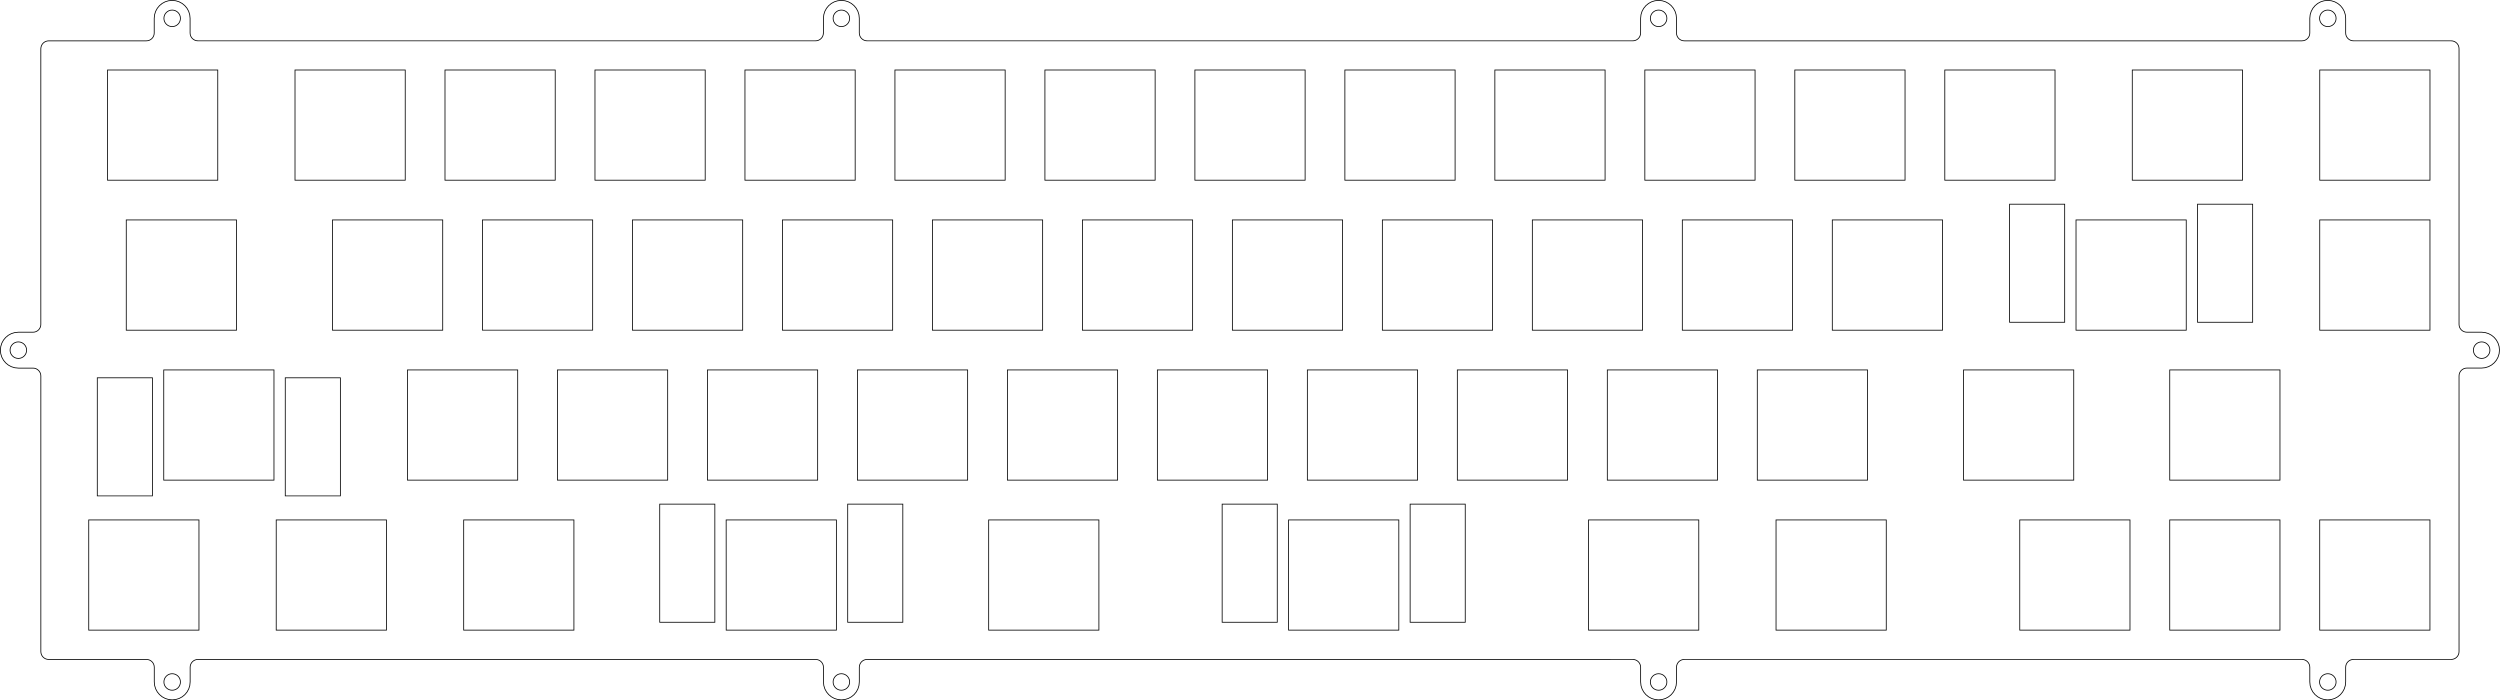 <?xml version="1.0" encoding="UTF-8" standalone="no"?>
<!-- Created with Inkscape (http://www.inkscape.org/) -->

<svg
   width="317.538mm"
   height="88.951mm"
   viewBox="0 0 317.538 88.951"
   version="1.1"
   id="svg35510"
   inkscape:version="1.2 (dc2aedaf03, 2022-05-15)"
   sodipodi:docname="plate.svg"
   xmlns:inkscape="http://www.inkscape.org/namespaces/inkscape"
   xmlns:sodipodi="http://sodipodi.sourceforge.net/DTD/sodipodi-0.dtd"
   xmlns="http://www.w3.org/2000/svg"
   xmlns:svg="http://www.w3.org/2000/svg">
  <sodipodi:namedview
     id="namedview35512"
     pagecolor="#ffffff"
     bordercolor="#000000"
     borderopacity="0.25"
     inkscape:showpageshadow="2"
     inkscape:pageopacity="0.0"
     inkscape:pagecheckerboard="0"
     inkscape:deskcolor="#d1d1d1"
     inkscape:document-units="mm"
     showgrid="false"
     inkscape:zoom="3.9031955"
     inkscape:cx="-29.463039"
     inkscape:cy="188.56345"
     inkscape:window-width="1920"
     inkscape:window-height="1009"
     inkscape:window-x="-8"
     inkscape:window-y="-8"
     inkscape:window-maximized="1"
     inkscape:current-layer="layer3"
     showguides="false" />
  <defs
     id="defs35507">
    <inkscape:path-effect
       effect="fillet_chamfer"
       id="path-effect365"
       is_visible="true"
       lpeversion="1"
       nodesatellites_param="F,0,1,1,0,1,0,1 @ F,0,0,1,0,0,0,1 @ F,0,0,1,0,0,0,1 @ F,0,0,1,0,0,0,1 @ F,0,1,1,0,1,0,1 @ F,0,1,1,0,1,0,1 @ F,0,0,1,0,0,0,1 @ F,0,0,1,0,0,0,1 @ F,0,0,1,0,0,0,1 @ F,0,1,1,0,1,0,1 @ F,0,1,1,0,1,0,1 @ F,0,0,1,0,0,0,1 @ F,0,0,1,0,0,0,1 @ F,0,0,1,0,0,0,1 @ F,0,1,1,0,1,0,1 @ F,0,1,1,0,1,0,1 @ F,0,1,1,0,1,0,1 @ F,0,0,1,0,0,0,1 @ F,0,0,1,0,0,0,1 @ F,0,0,1,0,0,0,1 @ F,0,1,1,0,1,0,1 @ F,0,1,1,0,1,0,1 @ F,0,1,1,0,1,0,1 @ F,0,0,1,0,0,0,1 @ F,0,0,1,0,0,0,1 @ F,0,0,1,0,0,0,1 @ F,0,1,1,0,1,0,1 @ F,0,1,1,0,1,0,1 @ F,0,0,1,0,0,0,1 @ F,0,0,1,0,0,0,1 @ F,0,0,1,0,0,0,1 @ F,0,1,1,0,1,0,1 @ F,0,1,1,0,1,0,1 @ F,0,0,1,0,0,0,1 @ F,0,0,1,0,0,0,1 @ F,0,0,1,0,0,0,1 @ F,0,1,1,0,1,0,1 @ F,0,1,1,0,1,0,1 @ F,0,0,1,0,0,0,1 @ F,0,0,1,0,0,0,1 @ F,0,0,1,0,0,0,1 @ F,0,1,1,0,1,0,1 @ F,0,1,1,0,1,0,1 @ F,0,1,1,0,1,0,1 @ F,0,0,1,0,0,0,1 @ F,0,0,1,0,0,0,1 @ F,0,0,1,0,0,0,1 @ F,0,1,1,0,1,0,1 @ F,0,1,1,0,1,0,1 @ F,0,1,1,0,1,0,1 @ F,0,0,1,0,0,0,1 @ F,0,0,1,0,0,0,1 @ F,0,0,1,0,0,0,1 @ F,0,1,1,0,1,0,1 | F,0,0,1,0,0,0,1 @ F,0,0,1,0,0,0,1 @ F,0,0,1,0,0,0,1 @ F,0,0,1,0,0,0,1 | F,0,0,1,0,0,0,1 @ F,0,0,1,0,0,0,1 @ F,0,0,1,0,0,0,1 @ F,0,0,1,0,0,0,1 | F,0,0,1,0,0,0,1 @ F,0,0,1,0,0,0,1 @ F,0,0,1,0,0,0,1 @ F,0,0,1,0,0,0,1 | F,0,0,1,0,0,0,1 @ F,0,0,1,0,0,0,1 @ F,0,0,1,0,0,0,1 @ F,0,0,1,0,0,0,1 | F,0,0,1,0,0,0,1 @ F,0,0,1,0,0,0,1 @ F,0,0,1,0,0,0,1 @ F,0,0,1,0,0,0,1 | F,0,0,1,0,0,0,1 @ F,0,0,1,0,0,0,1 @ F,0,0,1,0,0,0,1 @ F,0,0,1,0,0,0,1 | F,0,0,1,0,0,0,1 @ F,0,0,1,0,0,0,1 @ F,0,0,1,0,0,0,1 @ F,0,0,1,0,0,0,1 | F,0,0,1,0,0,0,1 @ F,0,0,1,0,0,0,1 @ F,0,0,1,0,0,0,1 @ F,0,0,1,0,0,0,1 | F,0,0,1,0,0,0,1 @ F,0,0,1,0,0,0,1 @ F,0,0,1,0,0,0,1 @ F,0,0,1,0,0,0,1 | F,0,0,1,0,0,0,1 @ F,0,0,1,0,0,0,1 @ F,0,0,1,0,0,0,1 @ F,0,0,1,0,0,0,1 | F,0,0,1,0,0,0,1 @ F,0,0,1,0,0,0,1 @ F,0,0,1,0,0,0,1 @ F,0,0,1,0,0,0,1 | F,0,0,1,0,0,0,1 @ F,0,0,1,0,0,0,1 @ F,0,0,1,0,0,0,1 @ F,0,0,1,0,0,0,1 | F,0,0,1,0,0,0,1 @ F,0,0,1,0,0,0,1 @ F,0,0,1,0,0,0,1 @ F,0,0,1,0,0,0,1 | F,0,0,1,0,0,0,1 @ F,0,0,1,0,0,0,1 @ F,0,0,1,0,0,0,1 @ F,0,0,1,0,0,0,1 | F,0,0,1,0,0,0,1 @ F,0,0,1,0,0,0,1 @ F,0,0,1,0,0,0,1 @ F,0,0,1,0,0,0,1 | F,0,0,1,0,0,0,1 @ F,0,0,1,0,0,0,1 @ F,0,0,1,0,0,0,1 @ F,0,0,1,0,0,0,1 | F,0,0,1,0,0,0,1 @ F,0,0,1,0,0,0,1 @ F,0,0,1,0,0,0,1 @ F,0,0,1,0,0,0,1 | F,0,0,1,0,0,0,1 @ F,0,0,1,0,0,0,1 @ F,0,0,1,0,0,0,1 @ F,0,0,1,0,0,0,1 | F,0,0,1,0,0,0,1 @ F,0,0,1,0,0,0,1 @ F,0,0,1,0,0,0,1 @ F,0,0,1,0,0,0,1 | F,0,0,1,0,0,0,1 @ F,0,0,1,0,0,0,1 @ F,0,0,1,0,0,0,1 @ F,0,0,1,0,0,0,1 | F,0,0,1,0,0,0,1 @ F,0,0,1,0,0,0,1 @ F,0,0,1,0,0,0,1 @ F,0,0,1,0,0,0,1 | F,0,0,1,0,0,0,1 @ F,0,0,1,0,0,0,1 @ F,0,0,1,0,0,0,1 @ F,0,0,1,0,0,0,1 | F,0,0,1,0,0,0,1 @ F,0,0,1,0,0,0,1 @ F,0,0,1,0,0,0,1 @ F,0,0,1,0,0,0,1 | F,0,0,1,0,0,0,1 @ F,0,0,1,0,0,0,1 @ F,0,0,1,0,0,0,1 @ F,0,0,1,0,0,0,1 | F,0,0,1,0,0,0,1 @ F,0,0,1,0,0,0,1 @ F,0,0,1,0,0,0,1 @ F,0,0,1,0,0,0,1 | F,0,0,1,0,0,0,1 @ F,0,0,1,0,0,0,1 @ F,0,0,1,0,0,0,1 @ F,0,0,1,0,0,0,1 | F,0,0,1,0,0,0,1 @ F,0,0,1,0,0,0,1 @ F,0,0,1,0,0,0,1 @ F,0,0,1,0,0,0,1 | F,0,0,1,0,0,0,1 @ F,0,0,1,0,0,0,1 @ F,0,0,1,0,0,0,1 @ F,0,0,1,0,0,0,1 | F,0,0,1,0,0,0,1 @ F,0,0,1,0,0,0,1 @ F,0,0,1,0,0,0,1 @ F,0,0,1,0,0,0,1 | F,0,0,1,0,0,0,1 @ F,0,0,1,0,0,0,1 @ F,0,0,1,0,0,0,1 @ F,0,0,1,0,0,0,1 | F,0,0,1,0,0,0,1 @ F,0,0,1,0,0,0,1 @ F,0,0,1,0,0,0,1 @ F,0,0,1,0,0,0,1 | F,0,0,1,0,0,0,1 @ F,0,0,1,0,0,0,1 @ F,0,0,1,0,0,0,1 @ F,0,0,1,0,0,0,1 | F,0,0,1,0,0,0,1 @ F,0,0,1,0,0,0,1 @ F,0,0,1,0,0,0,1 @ F,0,0,1,0,0,0,1 | F,0,0,1,0,0,0,1 @ F,0,0,1,0,0,0,1 @ F,0,0,1,0,0,0,1 @ F,0,0,1,0,0,0,1 | F,0,0,1,0,0,0,1 @ F,0,0,1,0,0,0,1 @ F,0,0,1,0,0,0,1 @ F,0,0,1,0,0,0,1 | F,0,0,1,0,0,0,1 @ F,0,0,1,0,0,0,1 @ F,0,0,1,0,0,0,1 @ F,0,0,1,0,0,0,1 | F,0,0,1,0,0,0,1 @ F,0,0,1,0,0,0,1 @ F,0,0,1,0,0,0,1 @ F,0,0,1,0,0,0,1 | F,0,0,1,0,0,0,1 @ F,0,0,1,0,0,0,1 @ F,0,0,1,0,0,0,1 @ F,0,0,1,0,0,0,1 | F,0,0,1,0,0,0,1 @ F,0,0,1,0,0,0,1 @ F,0,0,1,0,0,0,1 @ F,0,0,1,0,0,0,1 | F,0,0,1,0,0,0,1 @ F,0,0,1,0,0,0,1 @ F,0,0,1,0,0,0,1 @ F,0,0,1,0,0,0,1 | F,0,0,1,0,0,0,1 @ F,0,0,1,0,0,0,1 @ F,0,0,1,0,0,0,1 @ F,0,0,1,0,0,0,1 | F,0,0,1,0,0,0,1 @ F,0,0,1,0,0,0,1 @ F,0,0,1,0,0,0,1 @ F,0,0,1,0,0,0,1 | F,0,0,1,0,0,0,1 @ F,0,0,1,0,0,0,1 @ F,0,0,1,0,0,0,1 @ F,0,0,1,0,0,0,1 | F,0,0,1,0,0,0,1 @ F,0,0,1,0,0,0,1 @ F,0,0,1,0,0,0,1 @ F,0,0,1,0,0,0,1 | F,0,0,1,0,0,0,1 @ F,0,0,1,0,0,0,1 @ F,0,0,1,0,0,0,1 @ F,0,0,1,0,0,0,1 | F,0,0,1,0,0,0,1 @ F,0,0,1,0,0,0,1 @ F,0,0,1,0,0,0,1 @ F,0,0,1,0,0,0,1 | F,0,0,1,0,0,0,1 @ F,0,0,1,0,0,0,1 @ F,0,0,1,0,0,0,1 @ F,0,0,1,0,0,0,1 | F,0,0,1,0,0,0,1 @ F,0,0,1,0,0,0,1 @ F,0,0,1,0,0,0,1 @ F,0,0,1,0,0,0,1 | F,0,0,1,0,0,0,1 @ F,0,0,1,0,0,0,1 @ F,0,0,1,0,0,0,1 @ F,0,0,1,0,0,0,1 | F,0,0,1,0,0,0,1 @ F,0,0,1,0,0,0,1 @ F,0,0,1,0,0,0,1 @ F,0,0,1,0,0,0,1 | F,0,0,1,0,0,0,1 @ F,0,0,1,0,0,0,1 @ F,0,0,1,0,0,0,1 @ F,0,0,1,0,0,0,1 | F,0,0,1,0,0,0,1 @ F,0,0,1,0,0,0,1 @ F,0,0,1,0,0,0,1 @ F,0,0,1,0,0,0,1 | F,0,0,1,0,0,0,1 @ F,0,0,1,0,0,0,1 @ F,0,0,1,0,0,0,1 @ F,0,0,1,0,0,0,1 | F,0,0,1,0,0,0,1 @ F,0,0,1,0,0,0,1 @ F,0,0,1,0,0,0,1 @ F,0,0,1,0,0,0,1 | F,0,0,1,0,0,0,1 @ F,0,0,1,0,0,0,1 @ F,0,0,1,0,0,0,1 @ F,0,0,1,0,0,0,1 | F,0,0,1,0,0,0,1 @ F,0,0,1,0,0,0,1 @ F,0,0,1,0,0,0,1 @ F,0,0,1,0,0,0,1 | F,0,0,1,0,0,0,1 @ F,0,0,1,0,0,0,1 @ F,0,0,1,0,0,0,1 @ F,0,0,1,0,0,0,1 | F,0,0,1,0,0,0,1 @ F,0,0,1,0,0,0,1 @ F,0,0,1,0,0,0,1 @ F,0,0,1,0,0,0,1 | F,0,0,1,0,0,0,1 @ F,0,0,1,0,0,0,1 @ F,0,0,1,0,0,0,1 @ F,0,0,1,0,0,0,1 | F,0,0,1,0,0,0,1 @ F,0,0,1,0,0,0,1 @ F,0,0,1,0,0,0,1 @ F,0,0,1,0,0,0,1 | F,0,0,1,0,0,0,1 @ F,0,0,1,0,0,0,1 @ F,0,0,1,0,0,0,1 @ F,0,0,1,0,0,0,1 | F,0,0,1,0,0,0,1 @ F,0,0,1,0,0,0,1 @ F,0,0,1,0,0,0,1 @ F,0,0,1,0,0,0,1 | F,0,0,1,0,0,0,1 @ F,0,0,1,0,0,0,1 @ F,0,0,1,0,0,0,1 @ F,0,0,1,0,0,0,1 | F,0,0,1,0,0,0,1 @ F,0,0,1,0,0,0,1 @ F,0,0,1,0,0,0,1 @ F,0,0,1,0,0,0,1 | F,0,0,1,0,0,0,1 @ F,0,0,1,0,0,0,1 @ F,0,0,1,0,0,0,1 @ F,0,0,1,0,0,0,1 | F,0,0,1,0,0,0,1 @ F,0,0,1,0,0,0,1 @ F,0,0,1,0,0,0,1 @ F,0,0,1,0,0,0,1 | F,0,0,1,0,0,0,1 @ F,0,0,1,0,0,0,1 @ F,0,0,1,0,0,0,1 @ F,0,0,1,0,0,0,1 | F,0,0,1,0,0,0,1 @ F,0,0,1,0,0,0,1 @ F,0,0,1,0,0,0,1 @ F,0,0,1,0,0,0,1 | F,0,0,1,0,0,0,1 @ F,0,0,1,0,0,0,1 @ F,0,0,1,0,0,0,1 @ F,0,0,1,0,0,0,1 | F,0,0,1,0,0,0,1 @ F,0,0,1,0,0,0,1 @ F,0,0,1,0,0,0,1 @ F,0,0,1,0,0,0,1 | F,0,0,1,0,0,0,1 @ F,0,0,1,0,0,0,1 @ F,0,0,1,0,0,0,1 @ F,0,0,1,0,0,0,1"
       unit="mm"
       method="auto"
       mode="F"
       radius="1"
       chamfer_steps="1"
       flexible="false"
       use_knot_distance="true"
       apply_no_radius="true"
       apply_with_radius="true"
       only_selected="true"
       hide_knots="false" />
  </defs>
  <g
     inkscape:groupmode="layer"
     id="layer3"
     inkscape:label="plate"
     style="display:inline"
     transform="translate(-2.137,-2.156)">
    <path
       id="rect1851-5"
       style="display:inline;fill:none;stroke:#000000;stroke-width:0.101"
       d="M 106.725,6.344 V 6.112 5.88 5.647 5.415 5.182 4.95 4.718 4.485 l 0.046,-0.459 0.133,-0.428 0.21,-0.387 0.278,-0.337 0.337,-0.278 0.387,-0.21 0.428,-0.133 0.459,-0.046 0.459,0.046 0.428,0.133 0.387,0.21 0.337,0.278 0.278,0.337 0.21,0.387 0.133,0.428 0.046,0.459 v 0.232 0.232 0.232 0.232 0.232 0.232 0.232 0.232 l 0.02,0.202 0.058,0.188 0.092,0.17 0.122,0.148 0.148,0.122 0.17,0.092 0.188,0.058 0.202,0.02 h 12.155 12.155 12.155 12.155 12.155 12.155 12.155 12.155 l 0.202,-0.02 0.188,-0.058 0.17,-0.092 0.148,-0.122 0.122,-0.148 0.092,-0.17 0.058,-0.188 0.02,-0.202 V 6.112 5.88 5.647 5.415 5.182 4.95 4.718 4.485 l 0.046,-0.459 0.133,-0.428 0.21,-0.387 0.278,-0.337 0.337,-0.278 0.387,-0.21 0.428,-0.133 0.459,-0.046 0.459,0.046 0.428,0.133 0.387,0.21 0.337,0.278 0.278,0.337 0.21,0.387 0.133,0.428 0.046,0.459 V 4.718 4.95 5.182 5.415 5.647 5.88 6.112 6.344 l 0.02,0.202 0.058,0.188 0.092,0.17 0.122,0.148 0.148,0.122 0.17,0.092 0.188,0.058 0.202,0.02 h 9.805 9.805 9.805 9.805 9.805 9.805 9.805 9.805 l 0.202,-0.02 0.188,-0.058 0.17,-0.092 0.148,-0.122 0.122,-0.148 0.092,-0.17 0.058,-0.188 0.02,-0.202 V 6.112 5.88 5.647 5.415 5.182 4.95 4.718 4.485 l 0.046,-0.459 0.133,-0.428 0.21,-0.387 0.278,-0.337 0.337,-0.278 0.387,-0.21 0.428,-0.133 0.459,-0.046 0.459,0.046 0.428,0.133 0.387,0.21 0.337,0.278 0.278,0.337 0.21,0.387 0.133,0.428 0.046,0.459 v 0.232 0.232 0.232 0.232 0.232 0.232 0.232 0.232 l 0.02,0.202 0.058,0.188 0.092,0.17 0.122,0.148 0.148,0.122 0.17,0.092 0.188,0.058 0.202,0.02 h 1.55 1.55 1.55 1.55 1.55 1.55 1.55 1.55 l 0.202,0.02 0.188,0.058 0.17,0.092 0.148,0.122 0.122,0.148 0.092,0.17 0.058,0.188 0.02,0.202 v 4.376 4.376 4.376 4.376 4.376 4.376 4.376 4.376 l 0.02,0.202 0.058,0.188 0.092,0.17 0.122,0.148 0.148,0.122 0.17,0.092 0.188,0.058 0.202,0.02 h 0.232 0.232 0.232 0.232 0.232 0.232 0.232 0.232 l 0.459,0.046 0.428,0.133 0.387,0.21 0.337,0.278 0.278,0.337 0.21,0.387 0.133,0.428 0.046,0.459 -0.046,0.459 -0.133,0.428 -0.21,0.387 -0.278,0.337 -0.337,0.278 -0.387,0.21 -0.428,0.133 -0.459,0.046 h -0.232 -0.232 -0.232 -0.232 -0.232 -0.232 -0.232 -0.232 l -0.202,0.02 -0.188,0.058 -0.17,0.092 -0.148,0.122 -0.122,0.148 -0.092,0.17 -0.058,0.188 -0.02,0.202 v 4.376 4.376 4.376 4.376 4.376 4.376 4.376 4.376 l -0.02,0.202 -0.058,0.188 -0.092,0.17 -0.122,0.148 -0.148,0.122 -0.17,0.092 -0.188,0.058 -0.202,0.02 h -1.55 -1.55 -1.55 -1.55 -1.55 -1.55 -1.55 -1.55 l -0.202,0.02 -0.188,0.058 -0.17,0.092 -0.148,0.122 -0.122,0.148 -0.092,0.17 -0.058,0.188 -0.02,0.202 v 0.232 0.232 0.232 0.232 0.232 0.232 0.232 0.232 l -0.046,0.459 -0.133,0.428 -0.21,0.387 -0.278,0.337 -0.337,0.278 -0.387,0.21 -0.428,0.133 -0.459,0.046 -0.459,-0.046 -0.428,-0.133 -0.387,-0.21 -0.337,-0.278 -0.278,-0.337 -0.21,-0.387 -0.133,-0.428 -0.046,-0.459 v -0.232 -0.232 -0.232 -0.232 -0.232 -0.232 -0.232 -0.232 l -0.02,-0.202 -0.058,-0.188 -0.092,-0.17 -0.122,-0.148 -0.148,-0.122 -0.17,-0.092 -0.188,-0.058 -0.202,-0.02 h -9.805 -9.805 -9.805 -9.805 -9.805 -9.805 -9.805 -9.805 l -0.202,0.02 -0.188,0.058 -0.17,0.092 -0.148,0.122 -0.122,0.148 -0.092,0.17 -0.058,0.188 -0.02,0.202 v 0.232 0.232 0.232 0.232 0.232 0.232 0.232 0.232 l -0.046,0.459 -0.133,0.428 -0.21,0.387 -0.278,0.337 -0.337,0.278 -0.387,0.21 -0.428,0.133 -0.459,0.046 -0.459,-0.046 -0.428,-0.133 -0.387,-0.21 -0.337,-0.278 -0.278,-0.337 -0.21,-0.387 -0.133,-0.428 -0.046,-0.459 v -0.232 -0.232 -0.232 -0.232 -0.232 -0.232 -0.232 -0.232 l -0.02,-0.202 -0.058,-0.188 -0.092,-0.17 -0.122,-0.148 -0.148,-0.122 -0.17,-0.092 -0.188,-0.058 -0.202,-0.02 H 197.371 185.215 173.06 160.905 148.749 136.594 124.438 112.283 l -0.202,0.02 -0.188,0.058 -0.17,0.092 -0.148,0.122 -0.122,0.148 -0.092,0.17 -0.058,0.188 -0.02,0.202 v 0.232 0.232 0.232 0.232 0.232 0.232 0.232 0.232 l -0.046,0.459 -0.133,0.428 -0.21,0.387 -0.278,0.337 -0.337,0.278 -0.387,0.21 -0.428,0.133 -0.459,0.046 -0.459,-0.046 -0.428,-0.133 -0.387,-0.21 -0.337,-0.278 -0.278,-0.337 -0.21,-0.387 -0.133,-0.428 -0.046,-0.459 v -0.232 -0.232 -0.232 -0.232 -0.232 -0.232 -0.232 -0.232 l -0.02,-0.202 -0.058,-0.188 -0.092,-0.17 -0.122,-0.148 -0.148,-0.122 -0.17,-0.092 -0.188,-0.058 -0.202,-0.02 h -9.805 -9.805 -9.805 -9.805 -9.805 -9.805 -9.805 -9.805 l -0.202,0.02 -0.188,0.058 -0.17,0.092 -0.148,0.122 -0.122,0.148 -0.092,0.17 -0.058,0.188 -0.02,0.202 v 0.232 0.232 0.232 0.232 0.232 0.232 0.232 0.232 l -0.046,0.459 -0.133,0.428 -0.21,0.387 -0.278,0.337 -0.337,0.278 -0.387,0.21 -0.428,0.133 -0.459,0.046 -0.459,-0.046 -0.428,-0.133 -0.387,-0.21 -0.337,-0.278 -0.278,-0.337 -0.21,-0.387 -0.133,-0.428 -0.046,-0.459 v -0.232 -0.232 -0.232 -0.232 -0.232 -0.232 -0.232 -0.232 l -0.02,-0.202 -0.058,-0.188 -0.092,-0.17 -0.122,-0.148 -0.148,-0.122 -0.17,-0.092 -0.188,-0.058 -0.202,-0.02 h -1.55 -1.55 -1.55 -1.55 -1.55 -1.55 H 9.875 8.325 L 8.124,85.897 7.936,85.839 7.766,85.747 7.618,85.625 7.496,85.477 7.404,85.307 7.346,85.119 7.325,84.918 V 80.542 76.166 71.79 67.414 63.038 58.663 54.287 49.911 L 7.305,49.709 7.247,49.522 7.155,49.352 7.032,49.204 6.884,49.082 6.715,48.989 6.527,48.931 6.325,48.911 H 6.093 5.861 5.628 5.396 5.163 4.931 4.699 4.466 L 4.007,48.865 3.579,48.732 3.192,48.522 2.855,48.243 2.576,47.906 2.366,47.519 2.233,47.091 2.187,46.632 2.233,46.173 2.366,45.745 2.576,45.358 2.855,45.02 3.192,44.742 3.579,44.532 4.007,44.399 4.466,44.353 h 0.232 0.232 0.232 0.232 0.232 0.232 0.232 0.232 l 0.202,-0.02 0.188,-0.058 0.17,-0.092 0.148,-0.122 0.122,-0.148 0.092,-0.17 0.058,-0.188 0.02,-0.202 V 38.977 34.601 30.225 25.849 21.473 17.097 12.72 8.344 L 7.346,8.143 7.404,7.955 7.496,7.785 7.618,7.637 7.766,7.515 7.936,7.423 8.124,7.365 8.325,7.344 h 1.55 1.55 1.55 1.55 1.55 1.55 1.55 1.55 l 0.202,-0.02 0.188,-0.058 0.17,-0.092 0.148,-0.122 0.122,-0.148 0.092,-0.17 0.058,-0.188 L 21.725,6.344 V 6.112 5.88 5.647 5.415 5.182 4.95 4.718 4.485 l 0.046,-0.459 0.133,-0.428 0.21,-0.387 0.278,-0.337 0.337,-0.278 0.387,-0.21 0.428,-0.133 0.459,-0.046 0.459,0.046 0.428,0.133 0.387,0.21 0.337,0.278 0.278,0.337 0.21,0.387 0.133,0.428 0.046,0.459 v 0.232 0.232 0.232 0.232 l -1e-6,0.232 v 0.232 0.232 0.232 l 0.02,0.202 0.058,0.188 0.092,0.17 0.122,0.148 0.148,0.122 0.17,0.092 0.188,0.058 0.202,0.02 h 9.805 9.805 9.805 9.805 9.805 9.805 9.805 9.805 l 0.202,-0.02 0.188,-0.058 0.17,-0.092 0.148,-0.122 0.122,-0.148 0.092,-0.17 0.058,-0.188 0.02,-0.202 z m 192.13,-1.859 -0.021,0.212 -0.061,0.197 -0.097,0.178 -0.128,0.155 -0.155,0.128 -0.178,0.097 -0.197,0.061 -0.212,0.021 -0.212,-0.021 -0.197,-0.061 -0.178,-0.097 -0.155,-0.128 -0.128,-0.155 -0.097,-0.178 -0.061,-0.197 -0.021,-0.212 0.021,-0.212 0.061,-0.197 0.097,-0.178 0.128,-0.155 0.155,-0.128 0.178,-0.097 0.197,-0.061 0.212,-0.021 0.212,0.021 0.197,0.061 0.178,0.097 0.155,0.128 0.128,0.155 0.097,0.178 0.061,0.197 z m -85,-3e-7 -0.021,0.212 -0.061,0.197 -0.097,0.178 -0.128,0.155 -0.155,0.128 -0.178,0.097 -0.197,0.061 -0.212,0.021 -0.212,-0.021 -0.197,-0.061 -0.178,-0.097 -0.155,-0.128 -0.128,-0.155 -0.097,-0.178 -0.061,-0.197 -0.021,-0.212 0.021,-0.212 0.061,-0.197 0.097,-0.178 0.128,-0.155 0.155,-0.128 0.178,-0.097 0.197,-0.061 0.212,-0.021 0.212,0.021 0.197,0.061 0.178,0.097 0.155,0.128 0.128,0.155 0.097,0.178 0.061,0.197 z m -103.801,0 -0.021,0.212 -0.061,0.197 -0.097,0.178 -0.128,0.155 -0.155,0.128 -0.178,0.097 -0.197,0.061 -0.212,0.021 -0.212,-0.021 -0.197,-0.061 -0.178,-0.097 -0.155,-0.128 -0.128,-0.155 -0.097,-0.178 -0.061,-0.197 -0.021,-0.212 0.021,-0.212 0.061,-0.197 0.097,-0.178 0.128,-0.155 0.155,-0.128 0.178,-0.097 0.197,-0.061 0.212,-0.021 0.212,0.021 0.197,0.061 0.178,0.097 0.155,0.128 0.128,0.155 0.097,0.178 0.061,0.197 z m 188.801,84.292 -0.021,-0.212 -0.061,-0.197 -0.097,-0.178 -0.128,-0.155 -0.155,-0.128 -0.178,-0.097 -0.197,-0.061 -0.212,-0.021 -0.212,0.021 -0.197,0.061 -0.178,0.097 -0.155,0.128 -0.128,0.155 -0.097,0.178 -0.061,0.197 -0.021,0.212 0.021,0.212 0.061,0.197 0.097,0.178 0.128,0.155 0.155,0.128 0.178,0.097 0.197,0.061 0.212,0.021 0.212,-0.021 0.197,-0.061 0.178,-0.097 0.155,-0.128 0.128,-0.155 0.097,-0.178 0.061,-0.197 0.021,-0.212 z m -85,0 -0.021,-0.212 -0.061,-0.197 -0.097,-0.178 -0.128,-0.155 -0.155,-0.128 -0.178,-0.097 -0.197,-0.061 -0.212,-0.021 -0.212,0.021 -0.197,0.061 -0.178,0.097 -0.155,0.128 -0.128,0.155 -0.097,0.178 -0.061,0.197 -0.021,0.212 0.021,0.212 0.061,0.197 0.097,0.178 0.128,0.155 0.155,0.128 0.178,0.097 0.197,0.061 0.212,0.021 0.212,-0.021 0.197,-0.061 0.178,-0.097 0.155,-0.128 0.128,-0.155 0.097,-0.178 0.061,-0.197 z m -103.801,0 -0.021,-0.212 -0.061,-0.197 -0.097,-0.178 -0.128,-0.155 -0.155,-0.128 -0.178,-0.097 -0.197,-0.061 -0.212,-0.021 -0.212,0.021 -0.197,0.061 -0.178,0.097 -0.155,0.128 -0.128,0.155 -0.097,0.178 -0.061,0.197 -0.021,0.212 0.021,0.212 0.061,0.197 0.097,0.178 0.128,0.155 0.155,0.128 0.178,0.097 0.197,0.061 0.212,0.021 0.212,-0.021 0.197,-0.061 0.178,-0.097 0.155,-0.128 0.128,-0.155 0.097,-0.178 0.061,-0.197 z m 207.291,-41.096 -0.212,-0.021 -0.197,-0.061 -0.178,-0.097 -0.155,-0.128 -0.128,-0.155 -0.097,-0.178 -0.061,-0.197 -0.021,-0.212 0.021,-0.212 0.061,-0.197 0.097,-0.178 0.128,-0.155 0.155,-0.128 0.178,-0.097 0.197,-0.061 0.212,-0.021 0.212,0.021 0.197,0.061 0.178,0.097 0.155,0.128 0.128,0.155 0.097,0.178 0.061,0.197 0.021,0.212 -0.021,0.212 -0.061,0.197 -0.097,0.178 -0.128,0.155 -0.155,0.128 -0.178,0.097 -0.197,0.061 z M 4.466,47.682 4.678,47.66 4.875,47.599 5.053,47.502 5.209,47.374 5.337,47.219 5.434,47.04 5.495,46.843 5.516,46.632 5.495,46.42 5.434,46.223 5.337,46.045 5.209,45.889 5.053,45.761 l -0.178,-0.097 -0.197,-0.061 -0.212,-0.021 -0.212,0.021 -0.197,0.061 -0.178,0.097 -0.155,0.128 -0.128,0.155 -0.097,0.178 -0.061,0.197 -0.021,0.212 0.021,0.212 0.061,0.197 0.097,0.178 0.128,0.155 0.155,0.128 0.178,0.097 0.197,0.061 0.212,0.021 z m 20.588,41.095 -0.021,-0.212 -0.061,-0.197 -0.097,-0.178 -0.128,-0.155 -0.155,-0.128 -0.178,-0.097 -0.197,-0.061 -0.212,-0.021 -0.212,0.021 -0.197,0.061 -0.178,0.097 -0.155,0.128 -0.128,0.155 -0.097,0.178 -0.061,0.197 -0.021,0.212 0.021,0.212 0.061,0.197 0.097,0.178 0.128,0.155 0.155,0.128 0.178,0.097 0.197,0.061 0.212,0.021 0.212,-0.021 0.197,-0.061 0.178,-0.097 0.155,-0.128 0.128,-0.155 0.097,-0.178 0.061,-0.197 z m 0,-84.292 -0.021,0.212 -0.061,0.197 -0.097,0.178 -0.128,0.155 -0.155,0.128 -0.178,0.097 -0.197,0.061 -0.212,0.021 -0.212,-0.021 -0.197,-0.061 -0.178,-0.097 -0.155,-0.128 -0.128,-0.155 -0.097,-0.178 -0.061,-0.197 -0.021,-0.212 0.021,-0.212 0.061,-0.197 0.097,-0.178 0.128,-0.155 0.155,-0.128 0.178,-0.097 0.197,-0.061 0.212,-0.021 0.212,0.021 0.197,0.061 0.178,0.097 0.155,0.128 0.128,0.155 0.097,0.178 0.061,0.197 0.021,0.212 z M 127.714,68.193 h 14 v 14 h -14 z m -69.056,-57.15 h 14 v 14 h -14 z m -42.862,0 h 14 v 14 h -14 z m 23.812,0 h 14 v 14 h -14 z m 38.1,0 h 14 v 14 h -14 z m 19.05,0 h 14 v 14 H 96.758 Z m 19.05,0 h 14 v 14 h -14 z m 19.05,0 h 14 v 14 h -14 z m 19.05,0 h 14 v 14 h -14 z m 19.05,0 h 14 v 14 h -14 z m 19.05,0 h 14 v 14 h -14 z m 19.05,0 h 14 v 14 h -14 z m 19.05,0 h 14 v 14 h -14 z m 19.05,0 h 14 v 14 h -14 z m 23.813,0 h 14 v 14 h -14 z m 23.812,0 h 14 v 14 h -14 z m -278.606,19.05 h 14 v 14 h -14 z m 26.194,0 h 14 v 14 h -14 z m 38.1,0 h 14 v 14 h -14 z m 19.05,0 h 14 v 14 h -14 z m 19.05,0 h 14 v 14 h -14 z m 19.05,0 h 14 v 14 h -14 z m 19.05,0 h 14 v 14 h -14 z m 19.05,0 h 14 v 14 h -14 z m 19.05,0 h 14 v 14 h -14 z m 19.05,0 h 14 v 14 h -14 z m 19.05,0 h 14 v 14 h -14 z m 30.956,0 h 14 v 14 h -14 z m 30.956,0 h 14 v 14 h -14 z m -273.844,19.05 h 14 v 14 h -14 z m 30.957,0 h 14 v 14 h -14 z m 19.05,0 h 14 v 14 h -14 z m 19.05,0 h 14 v 14 H 91.996 Z m 19.05,0 h 14 v 14 h -14 z m 19.05,0 h 14 v 14 h -14 z m 19.05,0 h 14 v 14 h -14 z m 19.05,0 h 14 v 14 h -14 z m 19.05,0 h 14 v 14 h -14 z m 19.05,0 h 14 v 14 h -14 z m 19.05,0 h 14 v 14 h -14 z m 26.193,0 h 14 v 14 h -14 z m 26.194,0 h 14 v 14 h -14 z m -264.319,19.05 h 14 v 14 h -14 z m 23.813,0 h 14 v 14 h -14 z m 23.812,0 h 14 v 14 h -14 z m 33.338,0 h 14 v 14 H 94.377 Z m 71.437,0 h 14 v 14 h -14 z m 38.1,0 h 14 v 14 h -14 z m 23.813,0 h 14 v 14 h -14 z m 30.956,0 h 14 v 14 h -14 z m 19.05,0 h 14 v 14 h -14 z m 19.05,0 h 14 v 14 h -14 z m -233.362,-38.1 h 14 v 14 h -14 z m 224.844,13 h -7 v -15 h 7 z m -23.876,0 h -7 v -15 h 7 z m -249.888,7.05 h 7 v 15 h -7 z m 23.876,0 h 7 v 15 h -7 z m 78.438,31.05 h -7 v -15 h 7 z m -23.876,0 h -7 v -15 h 7 z m 95.313,0 h -7 v -15 h 7 z m -23.876,0 h -7 v -15 h 7 z" />
  </g>
</svg>
